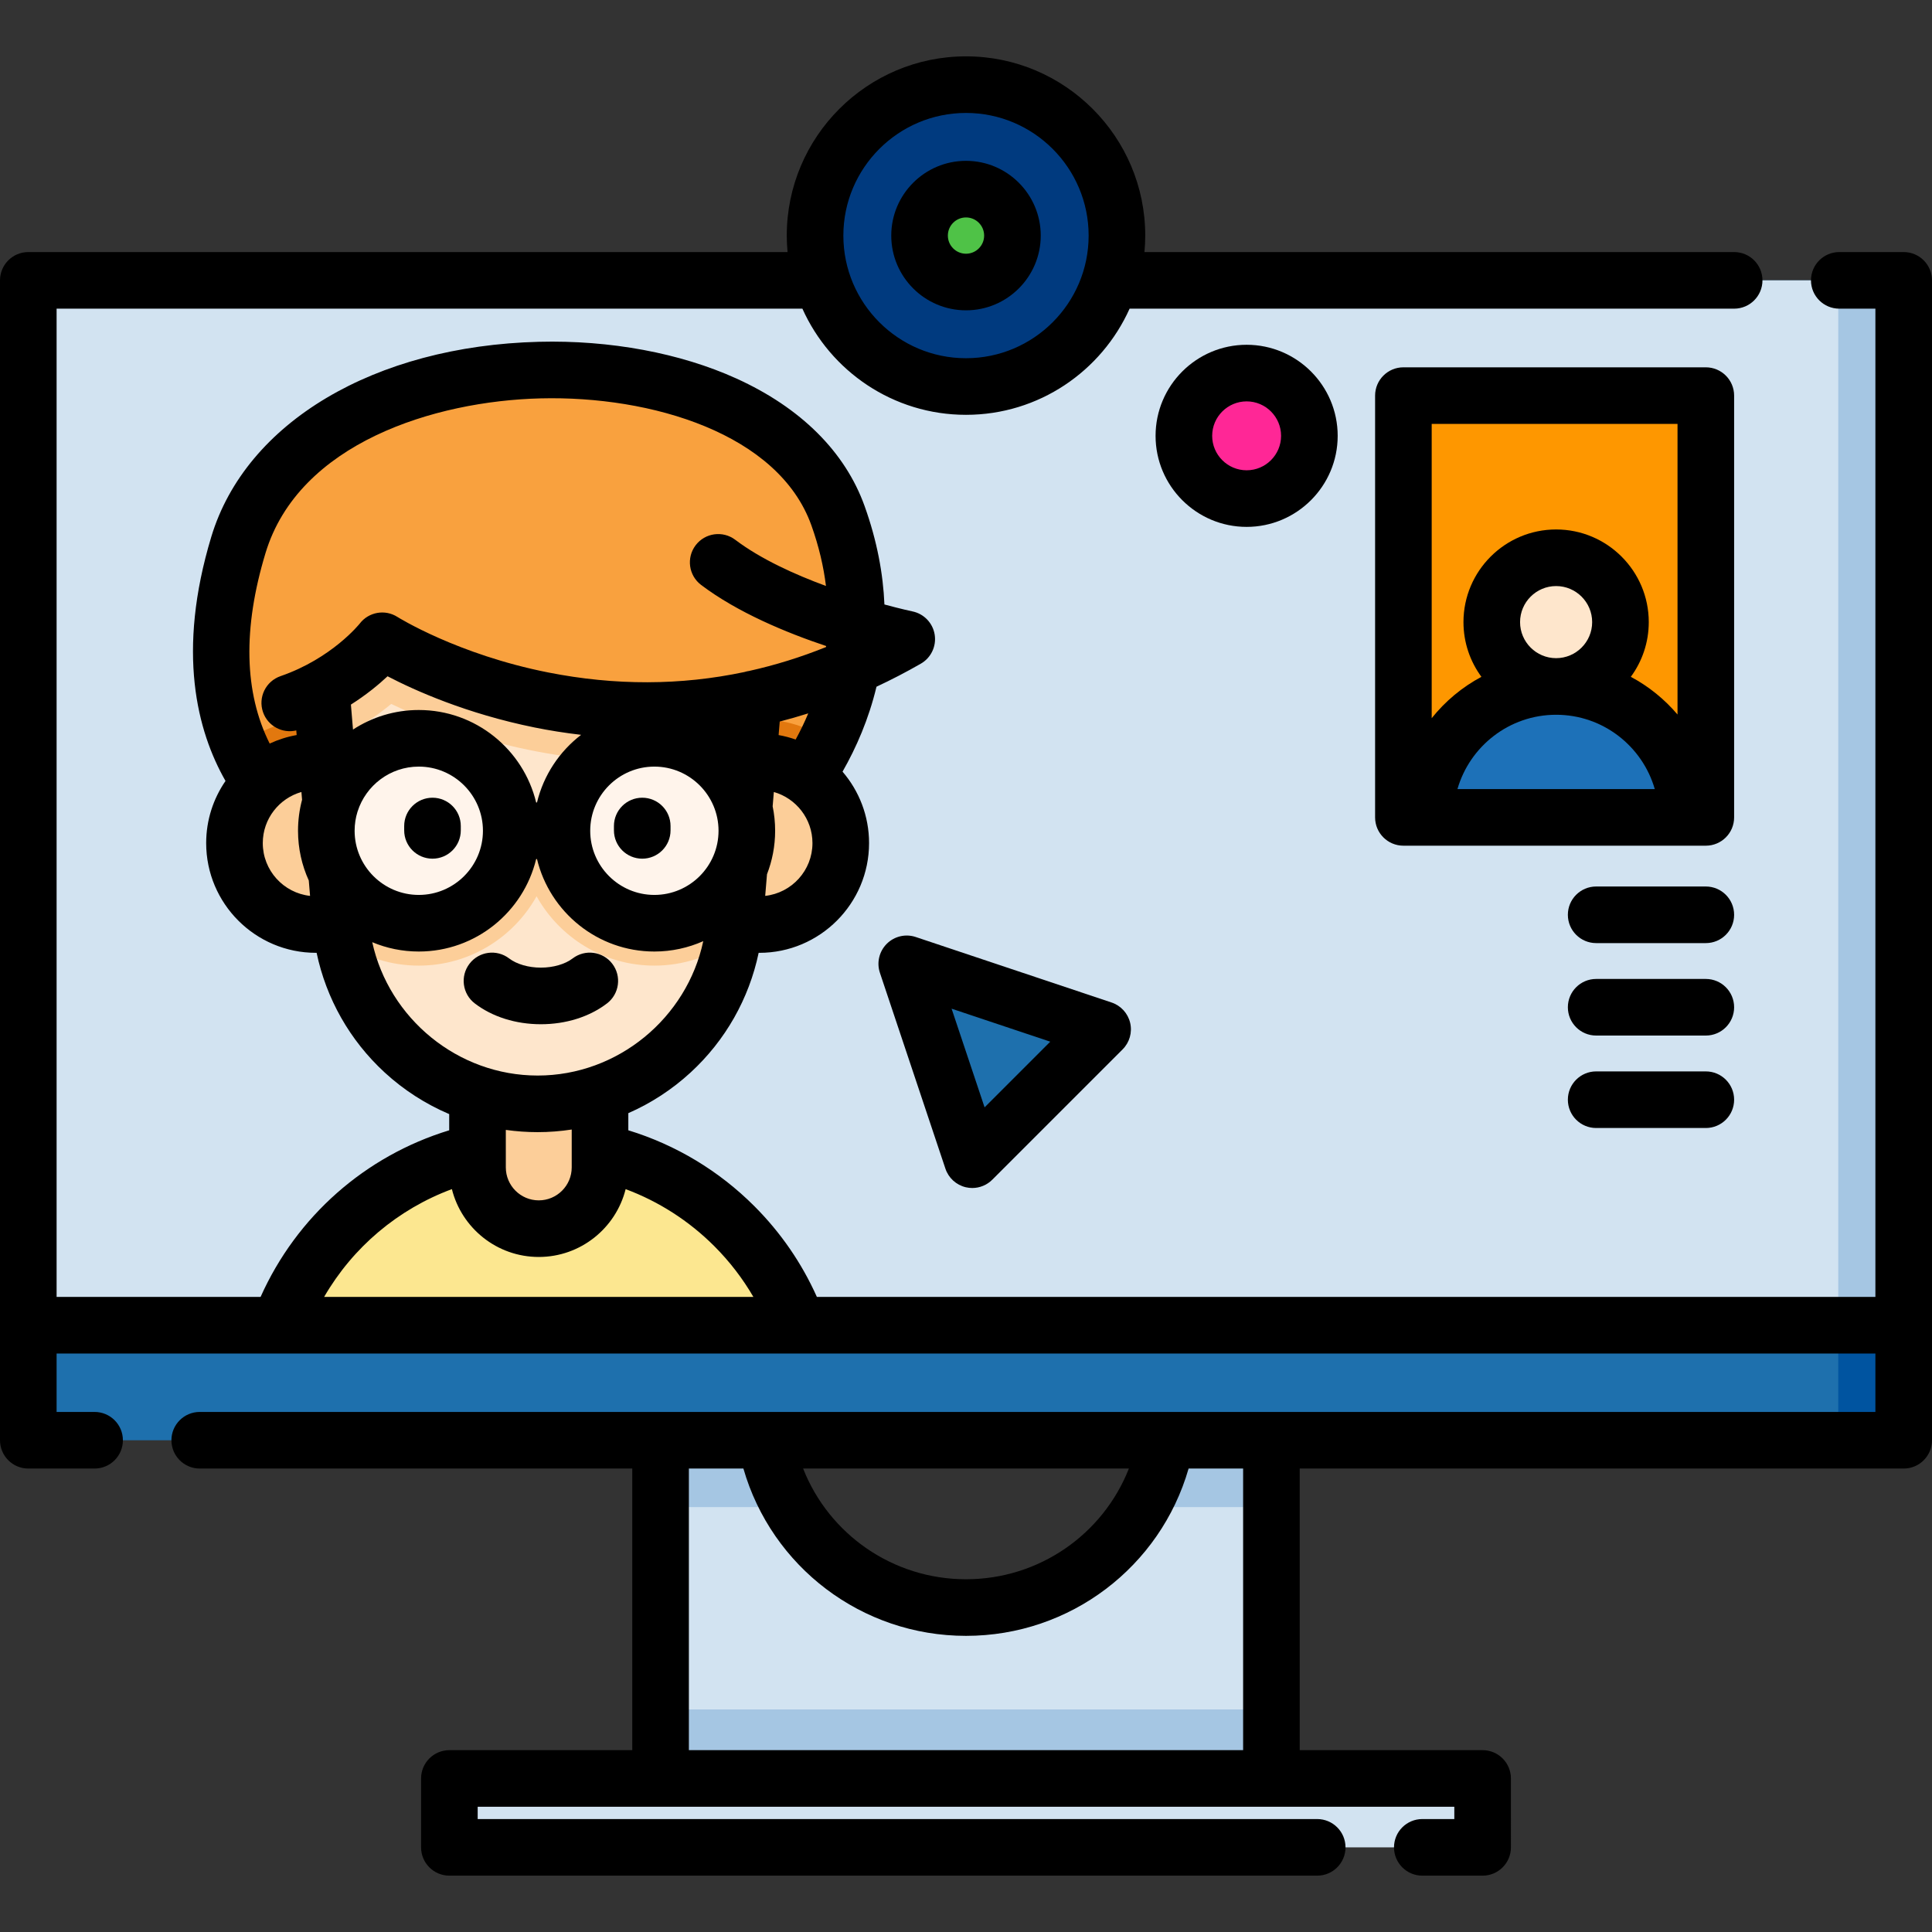 <?xml version="1.0" encoding="iso-8859-1"?>
<!-- Generator: Adobe Illustrator 19.0.0, SVG Export Plug-In . SVG Version: 6.00 Build 0)  -->
<svg version="1.1" id="Capa_1" xmlns="http://www.w3.org/2000/svg" xmlns:xlink="http://www.w3.org/1999/xlink" x="0px" y="0px"
	 viewBox="0 0 512 512" style="enable-background:new 0 0 512 512;" xml:space="preserve">
<rect x="0" y="0" width="512" height="512" fill="#333333" stroke="none"/>
<path style="fill:#D2E3F1;" d="M336.939,371.95v109.812H175.061V371.95h27.036v0.17c0,9.95,2.705,19.282,7.415,27.286
	c9.361,15.928,26.677,26.617,46.488,26.617s37.126-10.689,46.488-26.617c4.711-8.004,7.415-17.336,7.415-27.286v-0.17H336.939z"/>
<g>
	<rect x="175.06" y="453.02" style="fill:#A5C6E3;" width="161.88" height="28.743"/>
	<path style="fill:#A5C6E3;" d="M202.097,372.12c0,9.95,2.705,19.282,7.415,27.286H175.06V371.95h27.036v0.17H202.097z"/>
	<path style="fill:#A5C6E3;" d="M336.939,371.95v27.455h-34.452c4.711-8.004,7.415-17.336,7.415-27.286v-0.17h27.037V371.95z"/>
</g>
<rect x="119.09" y="471.31" style="fill:#D2E3F1;" width="273.82" height="18.258"/>
<rect x="7.502" y="74.3" style="fill:#1E70AD;" width="497" height="307.38"/>
<rect x="487.16" y="74.3" style="fill:#0054A0;" width="17.339" height="307.38"/>
<rect x="7.5" y="74.29" style="fill:#D2E3F1;" width="497" height="276.9"/>
<path style="fill:#F9A13E;" d="M219.276,196.032c-8.539,17.512-21.19,27.392-21.19,27.392H86.871c0,0-15.333-6.988-23.407-25.804
	c-5.266-12.269-7.445-29.572-0.277-53.241C81.343,84.412,203,83.498,222.07,136.657C230.796,161,226.504,181.239,219.276,196.032z"
	/>
<g>
	<path style="fill:#E2780E;" d="M219.276,196.032c-8.539,17.512-21.19,27.392-21.19,27.392H168.41
		c0-18.097,14.726-32.815,32.822-32.815C207.891,190.609,214.1,192.601,219.276,196.032z"/>
	<path style="fill:#E2780E;" d="M116.54,223.424H86.871c0,0-15.333-6.988-23.407-25.804c5.58-4.389,12.621-7.011,20.261-7.011
		C101.821,190.609,116.54,205.327,116.54,223.424z"/>
</g>
<path style="fill:#FCE790;" d="M211.467,351.192H74.077c1.99-5.3,4.56-10.32,7.65-14.97c13.14-19.72,35.58-32.72,61.05-32.72
	c20.24,0,38.56,8.2,51.83,21.46c3.43,3.43,6.53,7.21,9.22,11.27C206.917,340.872,209.487,345.892,211.467,351.192z"/>
<g>
	<path style="fill:#FCCE99;" d="M142.779,325.608L142.779,325.608c-8.965,0-16.232-7.267-16.232-16.232V281.38h32.465v27.996
		C159.011,318.34,151.744,325.608,142.779,325.608z"/>
	<circle style="fill:#FCCE99;" cx="201.23" cy="223.43" r="21.583"/>
	<circle style="fill:#FCCE99;" cx="83.72" cy="223.43" r="21.583"/>
</g>
<path style="fill:#FEE6CC;" d="M201.231,165.829l-2.434,29.19l-0.367,4.352l-3.768,45.144c-0.135,1.633-0.345,3.243-0.629,4.824
	c-4.374,24.748-25.961,43.181-51.563,43.181c-25.437,0-46.912-18.216-51.466-42.739c-0.33-1.723-0.562-3.483-0.712-5.266
	l-3.947-47.339l-0.225-2.666l-2.397-28.68h117.508V165.829z"/>
<g>
	<path style="fill:#FCCE99;" d="M88.196,219.377l2.096,25.137c0.15,1.783,0.382,3.543,0.712,5.266
		c5.708,3.865,12.584,6.12,19.977,6.12c13.408,0,25.1-7.423,31.219-18.374c6.112,10.951,17.812,18.374,31.219,18.374
		c7.67,0,14.786-2.427,20.613-6.561c0.285-1.58,0.494-3.191,0.629-4.824l2.098-25.137L88.196,219.377L88.196,219.377z"/>
	<path style="fill:#FCCE99;" d="M201.23,165.832l-2.798,33.535c-8.977,1.69-18.089,2.535-27.321,2.535
		c-30.382,0-54.687-9.24-67.434-15.355c-4.216,3.498-9.994,7.459-17.335,10.63l-2.617-31.346L201.23,165.832L201.23,165.832z"/>
</g>
<path style="fill:#F9A13E;" d="M190.327,149.035c18.171,13.74,49.971,20.34,49.971,20.34
	c-73.594,42.256-139.011,0.446-139.011,0.446s-8.37,10.891-24.498,16.456v-37.242L190.327,149.035L190.327,149.035z"/>
<g>
	<circle style="fill:#FFF4EB;" cx="110.98" cy="220.16" r="24.503"/>
	<circle style="fill:#FFF4EB;" cx="173.42" cy="220.16" r="24.503"/>
</g>
<rect x="487.16" y="74.3" style="fill:#A5C6E3;" width="17.339" height="276.9"/>
<rect x="371.92" y="104.84" style="fill:#FE9700;" width="80.15" height="111.77"/>
<circle style="fill:#FEE6CC;" cx="412.39" cy="164.87" r="17.05"/>
<path style="fill:#1D71B8;" d="M377.688,216.617c0-19.164,15.535-34.699,34.699-34.699s34.699,15.535,34.699,34.699H377.688z"/>
<circle style="fill:#FF2796;" cx="330.37" cy="115.5" r="16.63"/>
<circle style="fill:#003A7F;" cx="256" cy="62.43" r="40"/>
<circle style="fill:#4FC247;" cx="256" cy="62.43" r="12.308"/>
<polygon style="fill:#1E70AD;" points="292.203,272.787 240.298,255.427 257.658,307.332 "/>
<path d="M114.614,227.558c4.142,0,7.5-3.357,7.5-7.5v-1.155c0-4.143-3.358-7.5-7.5-7.5s-7.5,3.357-7.5,7.5v1.155
	C107.114,224.201,110.472,227.558,114.614,227.558z"/>
<path d="M170.2,227.558c4.142,0,7.5-3.357,7.5-7.5v-1.155c0-4.143-3.358-7.5-7.5-7.5s-7.5,3.357-7.5,7.5v1.155
	C162.7,224.201,166.058,227.558,170.2,227.558z"/>
<path d="M160.858,265.917c3.291-2.516,3.919-7.223,1.404-10.514s-7.223-3.919-10.513-1.404c-1.993,1.524-5.136,2.434-8.408,2.434
	s-6.415-0.909-8.407-2.433c-3.291-2.517-7.998-1.888-10.513,1.403c-2.516,3.29-1.888,7.997,1.403,10.513
	c4.653,3.558,10.874,5.517,17.518,5.517C149.984,271.432,156.205,269.473,160.858,265.917z"/>
<path d="M504.5,66.799h-17.07c-4.142,0-7.5,3.357-7.5,7.5s3.358,7.5,7.5,7.5H497v261.895H216.481
	c-4.003-8.942-9.549-17.019-16.568-24.047c-9.389-9.39-20.843-16.264-33.402-20.107V295c5.999-2.63,11.578-6.249,16.501-10.778
	c9.243-8.503,15.489-19.572,18.041-31.72c0.059,0,0.118,0.007,0.177,0.007c16.035,0,29.08-13.045,29.08-29.08
	c0-7.226-2.654-13.84-7.029-18.932c3.638-6.365,6.94-13.912,8.997-22.51c3.889-1.817,7.81-3.843,11.754-6.108
	c2.7-1.55,4.16-4.608,3.671-7.684c-0.49-3.074-2.83-5.527-5.878-6.163c-0.093-0.019-2.995-0.636-7.442-1.838
	c-0.344-8.109-1.935-16.822-5.254-26.077c-5.157-14.374-16.909-26.065-33.983-33.811c-14.879-6.749-33.463-10.209-52.327-9.726
	c-43.574,1.102-77.648,21.366-86.808,51.626c-9.249,30.559-3.793,51.542,3.753,64.756c-3.229,4.686-5.125,10.358-5.125,16.466
	c0,16.035,13.045,29.08,29.08,29.08c0.062,0,0.124-0.007,0.186-0.007c2.551,12.146,8.797,23.217,18.041,31.72
	c5.086,4.678,10.874,8.378,17.099,11.027v4.294c-22.277,6.801-40.436,22.822-49.984,44.15H15V81.799h197.644
	c7.428,16.562,24.061,28.133,43.356,28.133s35.928-11.571,43.356-28.133H459.57c4.142,0,7.5-3.357,7.5-7.5s-3.358-7.5-7.5-7.5
	H303.291c0.132-1.439,0.209-2.894,0.209-4.367c0-26.191-21.309-47.5-47.5-47.5s-47.5,21.309-47.5,47.5
	c0,1.473,0.077,2.928,0.209,4.367H7.5c-4.142,0-7.5,3.357-7.5,7.5v307.38c0,4.143,3.358,7.5,7.5,7.5h17.57
	c4.142,0,7.5-3.357,7.5-7.5s-3.358-7.5-7.5-7.5H15v-15.485h482v15.485H308.894c-0.011,0-0.023,0-0.034,0H203.138
	c-0.007,0-0.014,0-0.022,0H52.93c-4.142,0-7.5,3.357-7.5,7.5s3.358,7.5,7.5,7.5h114.63v74.631h-48.47c-4.142,0-7.5,3.357-7.5,7.5
	v18.258c0,4.143,3.358,7.5,7.5,7.5h229.984c4.142,0,7.5-3.357,7.5-7.5s-3.358-7.5-7.5-7.5H126.59v-3.258h258.82v3.258h-8.484
	c-4.142,0-7.5,3.357-7.5,7.5s3.358,7.5,7.5,7.5h15.984c4.142,0,7.5-3.357,7.5-7.5V471.31c0-4.143-3.358-7.5-7.5-7.5h-48.47v-74.631
	H504.5c4.142,0,7.5-3.357,7.5-7.5V74.299C512,70.157,508.642,66.799,504.5,66.799z M256,29.932c17.92,0,32.5,14.579,32.5,32.5
	s-14.58,32.5-32.5,32.5s-32.5-14.579-32.5-32.5S238.08,29.932,256,29.932z M134.046,305.275c0-0.057,0.002-0.113,0-0.169v-5.67
	c2.776,0.393,5.593,0.594,8.434,0.594c3.046,0,6.062-0.241,9.031-0.692v5.8c-0.001,0.026,0,0.052,0,0.078v4.16
	c0,4.815-3.917,8.732-8.732,8.732s-8.732-3.917-8.732-8.732v-4.101H134.046z M142.309,212.661h-0.222
	c-3.385-14.039-16.043-24.503-31.107-24.503c-6.427,0-12.412,1.911-17.431,5.185l-0.553-6.619c4.118-2.613,7.367-5.303,9.71-7.503
	c7.134,3.716,20.863,9.904,39.001,13.575c3.795,0.768,7.918,1.435,12.299,1.943C148.267,199.132,144.056,205.419,142.309,212.661z
	 M93.978,220.161c0-1.755,0.268-3.448,0.763-5.041c0.011-0.033,0.025-0.066,0.036-0.1c2.185-6.869,8.62-11.862,16.204-11.862
	c9.375,0,17.003,7.628,17.003,17.003s-7.627,17.003-17.003,17.003S93.978,229.536,93.978,220.161z M173.416,203.158
	c9.375,0,17.003,7.628,17.003,17.003s-7.627,17.003-17.003,17.003s-17.003-7.628-17.003-17.003S164.041,203.158,173.416,203.158z
	 M202.785,237.418l0.476-5.726c1.388-3.581,2.158-7.467,2.158-11.532c0-2.217-0.227-4.382-0.659-6.473l0.317-3.8
	c5.897,1.681,10.233,7.108,10.233,13.542C215.31,230.667,209.819,236.641,202.785,237.418z M210.854,195.984
	c-1.456-0.513-2.965-0.91-4.516-1.186l0.299-3.584c2.495-0.642,5.016-1.362,7.559-2.166
	C213.166,191.51,212.037,193.825,210.854,195.984z M70.368,146.552c8.812-29.108,44.74-40.267,72.831-40.977
	c29.465-0.745,63.111,9.357,71.812,33.605c2.015,5.62,3.249,10.993,3.878,16.107c-8.304-3.052-17.289-7.133-24.038-12.236
	c-3.305-2.499-8.008-1.846-10.506,1.459c-2.498,3.304-1.845,8.008,1.459,10.506c9.625,7.278,22.487,12.622,33.132,16.188
	c-0.011,0.089-0.019,0.18-0.03,0.269c-6.695,2.702-13.487,4.805-20.362,6.334c-0.432,0.061-0.855,0.154-1.262,0.286
	c-16.884,3.574-34.272,3.626-52.02,0.114c-24.043-4.758-39.791-14.616-39.935-14.707c-3.278-2.095-7.615-1.336-9.986,1.749
	c-0.07,0.092-7.378,9.238-20.997,13.937c-3.916,1.351-5.995,5.62-4.644,9.536c1.269,3.677,5.11,5.733,8.816,4.852l0.102,1.222
	c-2.508,0.446-4.907,1.212-7.15,2.26C64.694,183.519,64.307,166.577,70.368,146.552z M69.64,223.429
	c0-6.435,4.338-11.864,10.238-13.543l0.172,2.063c-0.697,2.622-1.073,5.374-1.073,8.212c0,4.698,1.026,9.159,2.853,13.182
	l0.341,4.076C75.134,236.645,69.64,230.669,69.64,223.429z M98.648,249.689c3.798,1.592,7.964,2.475,12.333,2.475
	c15.063,0,27.721-10.464,31.107-24.503h0.222c3.385,14.039,16.043,24.503,31.107,24.503c4.609,0,8.99-0.987,12.953-2.749
	c-4.334,20.363-22.627,35.615-43.889,35.615C121.313,285.03,103.086,269.914,98.648,249.689z M119.755,315.129
	c2.578,10.315,11.921,17.979,23.023,17.979c11.101,0,20.443-7.663,23.023-17.976c8.774,3.269,16.786,8.402,23.502,15.118
	c4.064,4.069,7.516,8.571,10.35,13.444H85.896C93.529,330.521,105.46,320.434,119.755,315.129z M299.169,389.179
	c-6.86,17.43-23.788,29.34-43.169,29.34s-36.308-11.91-43.169-29.34H299.169z M329.44,463.81H182.56v-74.631h14.448
	c7.486,26.033,31.358,44.34,58.992,44.34s51.506-18.306,58.992-44.34h14.448V463.81z"/>
<path d="M459.561,104.844c0-4.143-3.358-7.5-7.5-7.5h-80.146c-4.142,0-7.5,3.357-7.5,7.5v111.773c0,4.143,3.358,7.5,7.5,7.5h5.773
	h69.397h4.975c4.142,0,7.5-3.357,7.5-7.5L459.561,104.844L459.561,104.844z M444.561,112.344v77.012
	c-3.446-4.061-7.642-7.464-12.376-9.991c2.986-4.066,4.755-9.079,4.755-14.5c0-13.538-11.014-24.553-24.553-24.553
	s-24.553,11.015-24.553,24.553c0,5.42,1.769,10.433,4.755,14.5c-5.107,2.725-9.587,6.471-13.174,10.962v-77.983
	C379.415,112.344,444.561,112.344,444.561,112.344z M402.834,164.866c0-5.268,4.285-9.553,9.553-9.553s9.553,4.285,9.553,9.553
	s-4.285,9.553-9.553,9.553S402.834,170.133,402.834,164.866z M386.239,209.118c3.264-11.361,13.75-19.699,26.147-19.699
	s22.883,8.338,26.147,19.699H386.239z"/>
<path d="M306.24,115.5c0,13.306,10.825,24.13,24.13,24.13s24.13-10.824,24.13-24.13s-10.825-24.13-24.13-24.13
	C317.064,91.371,306.24,102.195,306.24,115.5z M339.5,115.5c0,5.034-4.096,9.13-9.13,9.13c-5.035,0-9.13-4.096-9.13-9.13
	s4.096-9.13,9.13-9.13C335.404,106.371,339.5,110.466,339.5,115.5z"/>
<path d="M452.061,234.932H423c-4.142,0-7.5,3.357-7.5,7.5s3.358,7.5,7.5,7.5h29.061c4.142,0,7.5-3.357,7.5-7.5
	S456.203,234.932,452.061,234.932z"/>
<path d="M452.061,259.432H423c-4.142,0-7.5,3.357-7.5,7.5s3.358,7.5,7.5,7.5h29.061c4.142,0,7.5-3.357,7.5-7.5
	S456.203,259.432,452.061,259.432z"/>
<path d="M452.061,283.933H423c-4.142,0-7.5,3.357-7.5,7.5s3.358,7.5,7.5,7.5h29.061c4.142,0,7.5-3.357,7.5-7.5
	S456.203,283.933,452.061,283.933z"/>
<path d="M256,82.24c10.922,0,19.808-8.886,19.808-19.808c0-10.923-8.886-19.809-19.808-19.809s-19.808,8.886-19.808,19.809
	C236.192,73.354,245.078,82.24,256,82.24z M256,57.624c2.651,0,4.808,2.157,4.808,4.809c0,2.652-2.157,4.807-4.808,4.807
	s-4.808-2.156-4.808-4.808S253.349,57.624,256,57.624z"/>
<path d="M294.582,265.675l-51.904-17.36c-2.696-0.902-5.673-0.201-7.682,1.809c-2.011,2.011-2.711,4.986-1.81,7.683l17.36,51.904
	c0.824,2.464,2.865,4.326,5.394,4.921c0.57,0.135,1.146,0.2,1.719,0.2c1.966,0,3.88-0.773,5.303-2.196l34.544-34.544
	c1.837-1.838,2.593-4.494,1.997-7.023C298.907,268.54,297.045,266.499,294.582,265.675z M260.926,293.458l-8.745-26.147
	l26.147,8.745L260.926,293.458z"/>
<g>
</g>
<g>
</g>
<g>
</g>
<g>
</g>
<g>
</g>
<g>
</g>
<g>
</g>
<g>
</g>
<g>
</g>
<g>
</g>
<g>
</g>
<g>
</g>
<g>
</g>
<g>
</g>
<g>
</g>
</svg>
